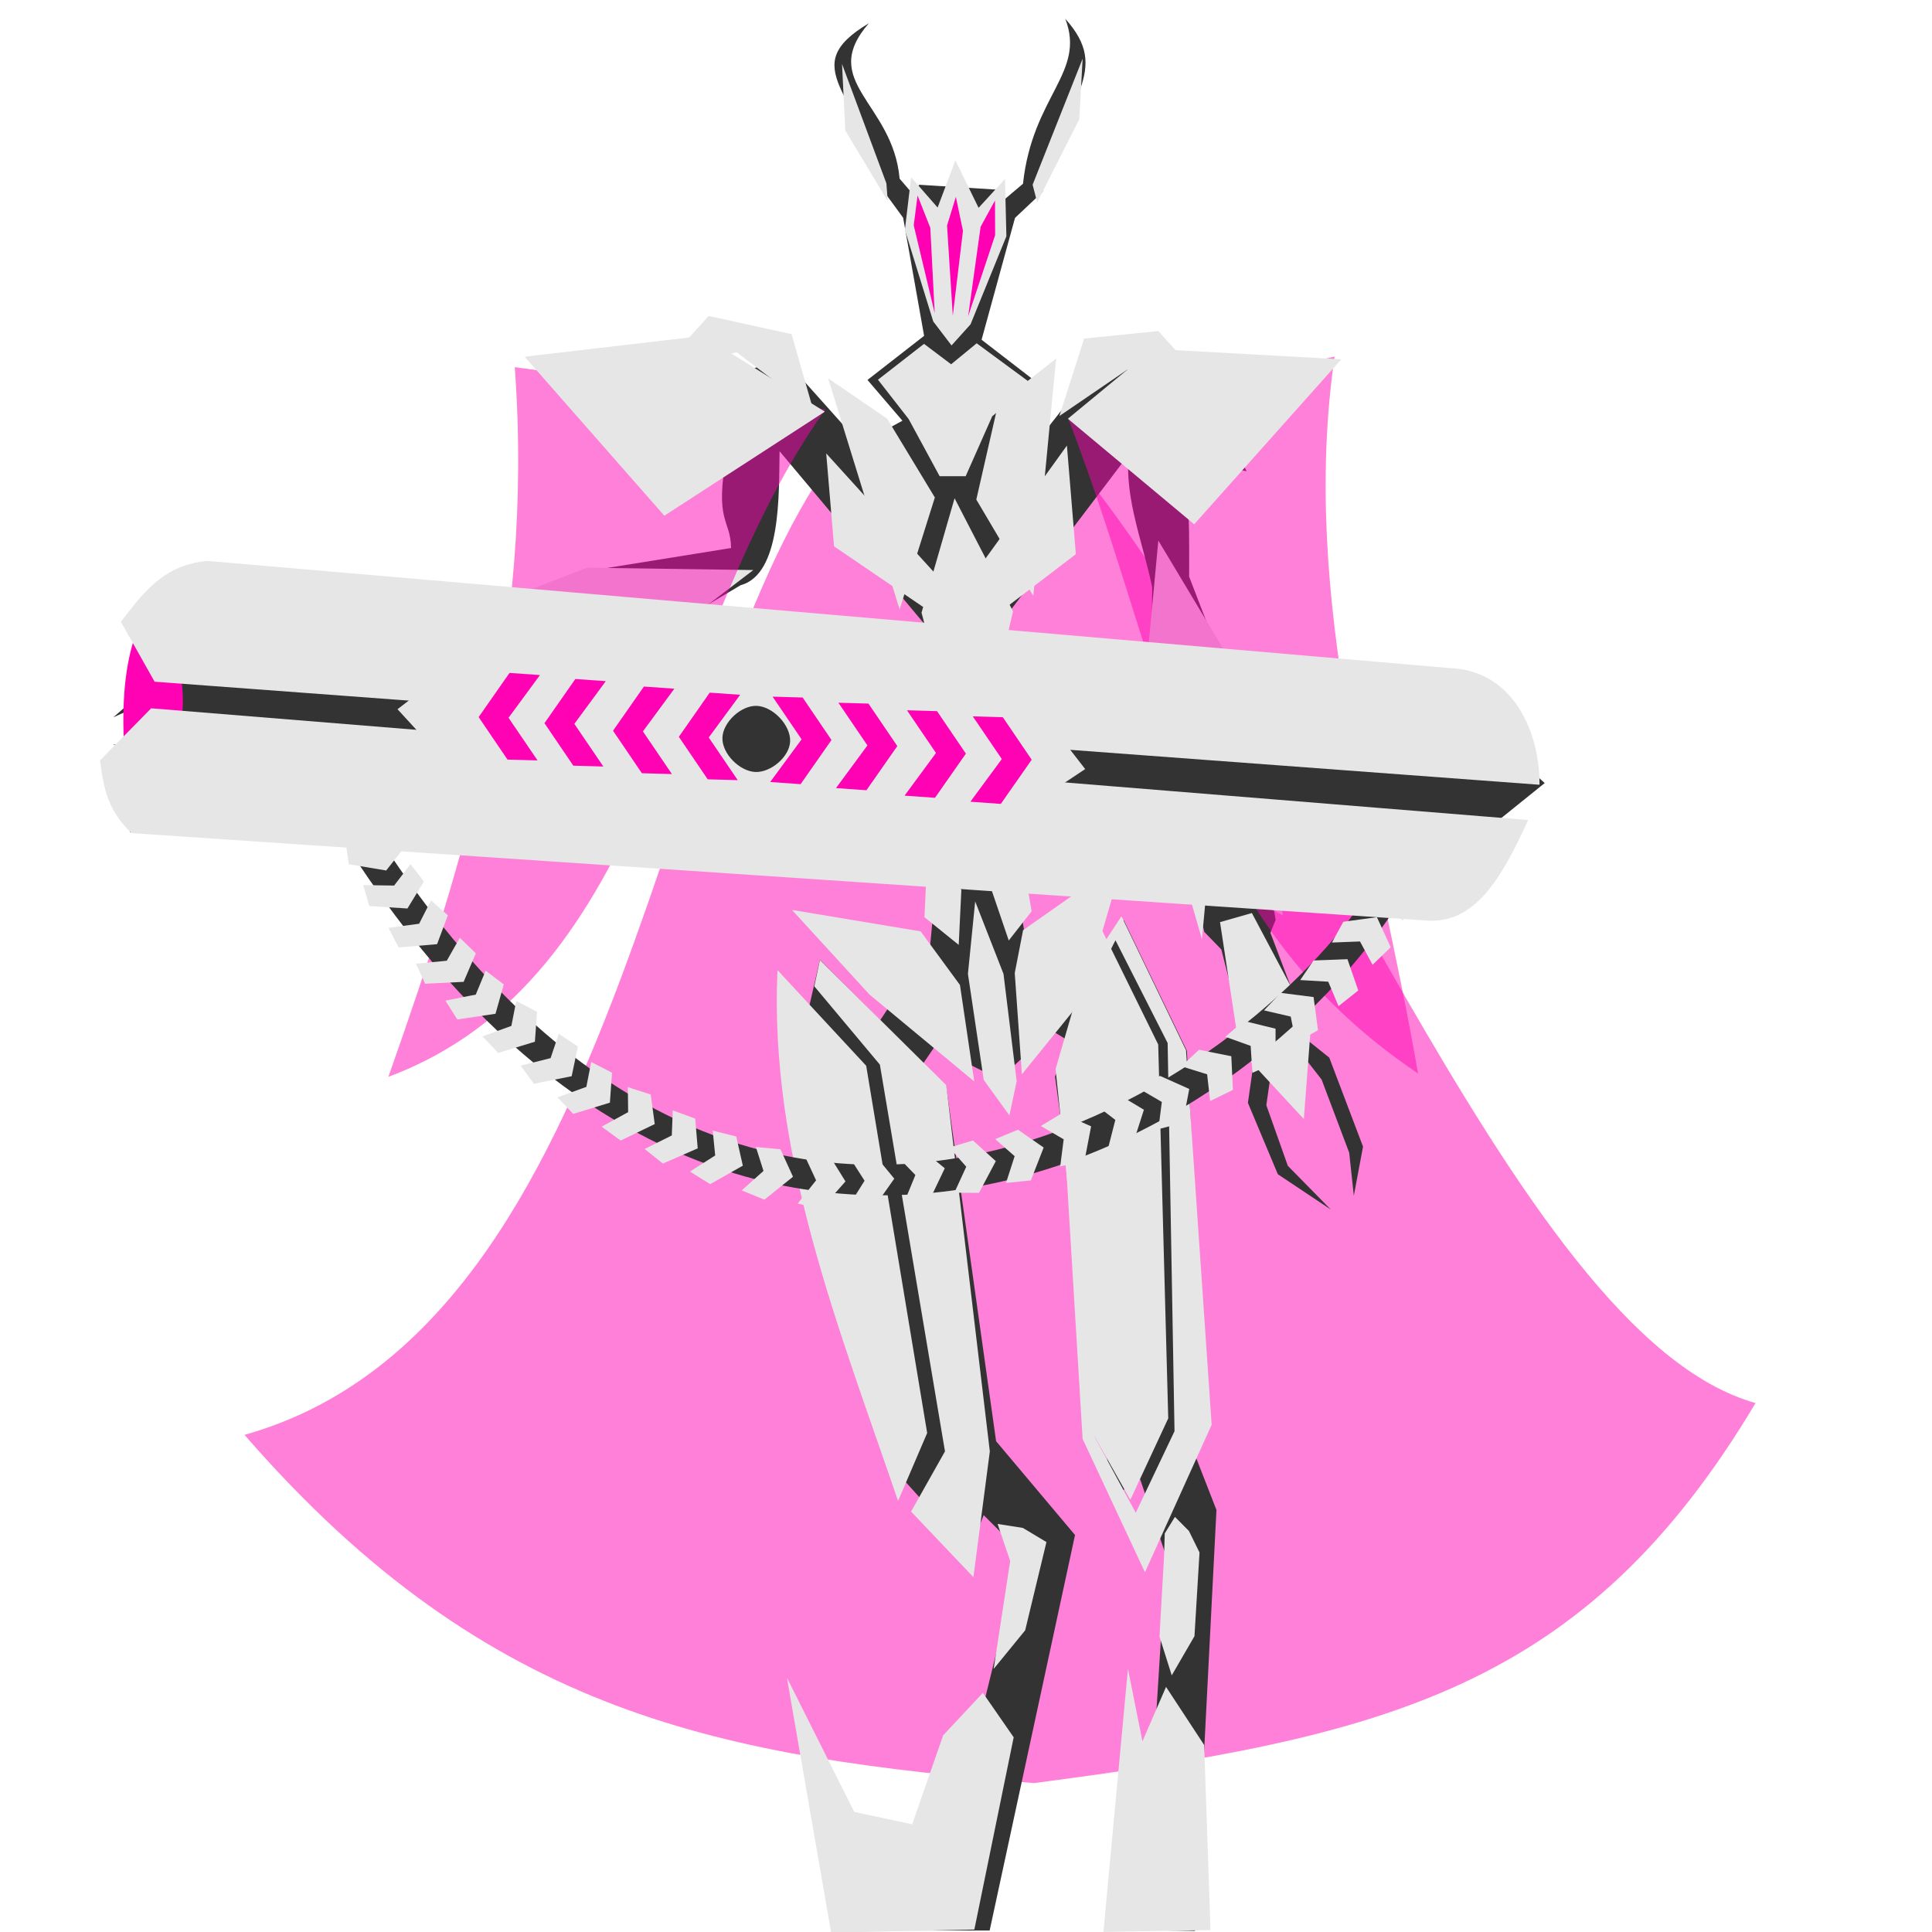<?xml version="1.0" encoding="UTF-8" standalone="no"?>
<!-- Created with Inkscape (http://www.inkscape.org/) -->

<svg
   width="400mm"
   height="400mm"
   viewBox="0 0 400 400"
   version="1.1"
   id="svg1"
   inkscape:version="1.3.2 (091e20e, 2023-11-25)"
   sodipodi:docname="Enemy1Attack.svg"
   xmlns:inkscape="http://www.inkscape.org/namespaces/inkscape"
   xmlns:sodipodi="http://sodipodi.sourceforge.net/DTD/sodipodi-0.dtd"
   xmlns="http://www.w3.org/2000/svg"
   xmlns:svg="http://www.w3.org/2000/svg">
  <sodipodi:namedview
     id="namedview1"
     pagecolor="#505050"
     bordercolor="#eeeeee"
     borderopacity="1"
     inkscape:showpageshadow="0"
     inkscape:pageopacity="0"
     inkscape:pagecheckerboard="0"
     inkscape:deskcolor="#505050"
     inkscape:document-units="mm"
     inkscape:zoom="0.6938264"
     inkscape:cx="740.09868"
     inkscape:cy="1085.2859"
     inkscape:window-width="1512"
     inkscape:window-height="835"
     inkscape:window-x="0"
     inkscape:window-y="38"
     inkscape:window-maximized="0"
     inkscape:current-layer="layer1" />
  <defs
     id="defs1" />
  <g
     inkscape:label="Layer 1"
     inkscape:groupmode="layer"
     id="layer1">
    <path
       style="fill:#ff02b2;fill-opacity:0.5;stroke-width:1"
       d="M 176.166,90.173 C 135.145,138.084 131.51,274.34 50.622,297.071 c 51.019,58.738 99.63,66.661 163.44,72.099 72.436,-9.474 113.929,-19.216 149.409,-78.689 C 312.602,276.274 269.087,145.753 213.836,85.534 Z"
       id="path55"
       sodipodi:nodetypes="cccccc" />
    <path
       id="path12"
       style="fill:#333333;stroke-width:1"
       d="m 220.551,3.882 c 4.316,11.188 -6.788,15.926 -8.752,34.161 l -3.923,3.319 -1.425,-2.097 -16.138,-1.013 -1.338,1.907 -2.721,-3.17 C 184.883,21.236 169.288,16.993 179.889,4.817 164.5,13.991 178.145,18.99 182.762,39.3 l 4.22,5.783 4.344,24.448 -11.722,9.132 7.233,8.442 -8.771,4.77 -16.102,-17.996 -19.18,7.815 -6.156,14.207 13.901,-2.225 c -2.736,14.632 0.734,13.62 0.833,19.785 l -29.003,4.667 -41.423,15.639 -1.75,2.269 -21.115,3.145 -2.2,1.322 -5.15,-1.989 -19.446,3.236 -7.828,6.766 8.169,-3.655 14.588,-3.214 6.461,1.516 -6.638,5.877 7.768,0.907 -5.029,4.784 -13.086,2.474 -12.305,-3.13 11.835,5.794 15.888,-2.083 7.5,-5.935 2.355,0.527 20.357,-5.827 4.896,1.215 41.744,-11.513 25.374,-15.084 c 8.471,-2.27 7.919,-18.858 8.078,-27.749 l 29.832,35.583 5.79,19.989 -4.683,49.277 -21.586,-5.724 13.9,15.016 -2.406,3.647 -12.493,-12.468 -5.342,23.168 21.368,83.02 14.839,16.411 3.042,-7.648 7.725,7.725 -16.593,67.457 -11.904,-0.361 -9.74,11.183 H 204.896 l 17.676,-81.886 -16.342,-19.426 -10.356,-73.578 -4.698,-4.689 2.287,-3.346 13.418,6.68 9.822,-9.059 0.462,-1.379 4.419,2.698 -3.155,7.163 11.871,87.077 5.749,-3.709 5.385,15.921 -4.136,66.057 -4.24,0.229 -3.696,11.035 18.037,0.295 4.458,-87.153 -4.867,-12.477 2.899,-4.874 -4.155,-77.71 -13.059,-27.029 -6.423,14.581 -5.52,-2.76 6.776,-20.244 -15.299,11.655 -7.178,-44.839 4.413,-22.881 24.222,-31.915 c -0.812,9.147 2.975,18.294 4.887,27.441 l -0.263,29.518 11.063,41.866 3.515,3.619 5.211,20.524 1.641,1.769 -1.353,9.468 6.197,14.777 10.964,7.31 -8.898,-9.057 -4.449,-12.553 1.003,-7.018 5.294,6.52 1.737,-9.184 3.409,4.375 5.718,15.159 0.953,8.898 1.907,-10.169 -6.992,-18.432 -4.311,-3.449 -0.23,-2.205 -7.645,-20.19 1.08,-2.655 -7.337,-43.665 -10.566,-27.41 c -0.02,-8.175 0.246,-16.35 -1.443,-24.525 l 13.344,2.695 -8.998,-17.286 -21.548,-5.209 -12.313,15.628 -5.725,-4.294 4.461,-7.76 -10.751,-8.301 6.918,-25.22 5.692,-5.364 c 4.79,-19.743 14.468,-25.052 4.714,-35.869 z"
       sodipodi:nodetypes="ccccccccccccccccccccccccccccccccccccccccccccccccccccccccccccccccccccccccccccccccccccccccccccccccccccccccccccccccccccccccccccc" />
    <path
       style="fill:#e6e6e6;fill-opacity:1;stroke-width:1.072"
       d="m 197.804,33.199 -3.679,9.768 -5.485,-6.269 -1.294,10.89 5.874,18.972 3.785,4.959 3.934,-4.367 7.423,-18.232 -0.289,-11.863 -5.468,5.971 z"
       id="path14"
       sodipodi:nodetypes="ccccccccccc" />
    <path
       style="fill:#ff00b2;fill-opacity:1;stroke-width:1.072"
       d="m 189.971,40.482 -0.793,6.166 4.343,18.203 -0.908,-17.68 z"
       id="path13"
       sodipodi:nodetypes="ccccc" />
    <path
       style="fill:#ff00b2;fill-opacity:1;stroke-width:1.072"
       d="m 197.902,40.756 -1.828,5.945 1.193,18.668 2.105,-17.58 z"
       id="path13-2"
       sodipodi:nodetypes="ccccc" />
    <path
       style="fill:#ff00b2;fill-opacity:1;stroke-width:1.072"
       d="m 206.006,41.5 -2.985,5.465 -2.581,18.53 5.593,-16.811 z"
       id="path13-2-9"
       sodipodi:nodetypes="ccccc" />
    <path
       style="fill:#e6e6e6;fill-opacity:1;stroke-width:1"
       d="m 172.075,400.121 -9.155,-52.786 13.945,27.804 11.986,2.562 6.42,-18.415 8.225,-8.798 6.376,9.201 -8.144,39.802 z"
       id="path24"
       sodipodi:nodetypes="ccccccccc" />
    <path
       style="fill:#e6e6e6;fill-opacity:1;stroke-width:1"
       d="m 236.531,360.527 4.885,-11.272 7.891,12.024 1.315,38.326 -22.169,0.376 5.073,-54.483 z"
       id="path25"
       sodipodi:nodetypes="ccccccc" />
    <path
       style="fill:#e6e6e6;fill-opacity:1;stroke-width:1"
       d="m 198.749,203.928 -8.137,-11.096 -26.631,-4.439 16.028,17.508 21.7,18.001 z"
       id="path30" />
    <path
       style="fill:#e6e6e6;fill-opacity:1;stroke-width:1"
       d="m 211.572,222.422 -1.48,-20.96 1.726,-8.877 20.713,-14.549 -8.384,28.851 z"
       id="path31"
       sodipodi:nodetypes="cccccc" />
    <path
       style="fill:#e6e6e6;fill-opacity:1;stroke-width:1"
       d="m 179.335,220.654 -18.364,-19.799 c -1.758,38.329 12.786,74.186 24.963,109.896 l 6.026,-14.06 z"
       id="path26"
       sodipodi:nodetypes="ccccc" />
    <path
       style="fill:#e6e6e6;fill-opacity:1;stroke-width:1"
       d="m 195.649,300.494 -7.02,12.455 12.907,13.587 3.397,-26.041 -9.021,-75.822 -26.153,-25.894 -1.165,5.423 13.576,16.22 z"
       id="path27"
       sodipodi:nodetypes="ccccccccc" />
    <path
       style="fill:#e6e6e6;fill-opacity:1;stroke-width:1"
       d="m 222.139,219.615 4.541,77.964 8.469,15.619 8.022,-16.88 -1.422,-80.369 -10.798,-21.272 -3.632,6.741 -1.709,-1.73 6.577,-9.983 13.364,27.743 5.309,77.533 -13.809,30.541 -12.908,-27.617 -4.73,-78.119 z"
       id="path29"
       sodipodi:nodetypes="ccccccccccccccc" />
    <path
       style="fill:#e6e6e6;fill-opacity:1;stroke-width:1"
       d="m 239.795,216.253 -12.426,-25.266 -8.82,30.354 7.866,75.714 7.605,13.477 7.852,-16.875 z"
       id="path28"
       sodipodi:nodetypes="ccccccc" />
    <path
       style="fill:#e6e6e6;fill-opacity:1;stroke-width:1"
       d="m 200.4,201.627 3.272,21.949 5.317,7.362 1.5,-7.089 -2.727,-22.221 -5.862,-14.996 z"
       id="path32" />
    <path
       style="fill:#e6e6e6;fill-opacity:1;stroke-width:1"
       d="m 198.492,195.629 0.545,-11.315 -6.544,-18.131 -1.091,23.721 z"
       id="path33" />
    <path
       style="fill:#e6e6e6;fill-opacity:1;stroke-width:1"
       d="m 208.853,194.721 -3.584,-10.518 4.129,-20.202 4.183,24.664 z"
       id="path34"
       sodipodi:nodetypes="ccccc" />
    <path
       style="fill:#e6e6e6;fill-opacity:1;stroke-width:1"
       d="m 194.543,98.595 -6.415,-11.833 -6.354,-8.147 9.534,-7.422 5.61,4.227 5.291,-4.344 11.24,8.274 -8.024,6.845 -5.494,12.4 z"
       id="path38"
       sodipodi:nodetypes="cccccccccc" />
    <path
       style="fill:#e6e6e6;fill-opacity:1;stroke-width:1"
       d="m 200.266,178.161 -5.824,-15.479 1.877,-15.048 -5.526,-20.79 6.842,-23.685 12.105,23.421 -5,21.053 3.66,13.876 -4.98,16.685 z"
       id="path35"
       sodipodi:nodetypes="cccccccccc" />
    <path
       style="fill:#e6e6e6;fill-opacity:1;stroke-width:1"
       d="m 171.059,93.874 27.119,29.901 22.715,-31.523 1.854,22.483 -22.483,17.152 -27.583,-18.775 z"
       id="path47" />
    <path
       style="fill:#e6e6e6;fill-opacity:1;stroke-width:1"
       d="m 186.256,126.173 7.296,-23.175 -9.871,-16.308 -12.231,-8.369 z"
       id="path36" />
    <path
       style="fill:#e6e6e6;fill-opacity:1;stroke-width:1"
       d="m 213.936,123.384 -11.802,-19.956 4.506,-19.741 12.016,-9.442 z"
       id="path37" />
    <path
       style="fill:#e6e6e6;fill-opacity:1;stroke-width:1"
       d="m 78.465,138.757 -17.477,-1.428 -20.489,11.219 20.023,4.141 19.055,-9.241 z"
       id="path41" />
    <path
       style="fill:#e6e6e6;fill-opacity:1;stroke-width:1"
       d="m 252.594,190.917 6.591,-1.883 12.241,23.07 -1.479,19.581 -13.339,-14.393 z"
       id="path42" />
    <path
       style="fill:#e6e6e6;fill-opacity:1;stroke-width:1"
       d="m 75.323,135.382 5.985,2.289 1.407,4.915 -5,6.793 15.671,-0.267 32.791,-8.327 29.789,-22.762 -34.455,-0.486 z"
       id="path43" />
    <path
       style="fill:#e6e6e6;fill-opacity:1;stroke-width:1"
       d="m 248.845,194.434 0.774,-8.252 6.962,-1.547 9.025,4.9 -6.574,-45.578 -19.213,-32.041 -3.61,38.681 z"
       id="path44"
       sodipodi:nodetypes="cccccccc" />
    <path
       style="fill:#ff02b2;fill-opacity:0.5;stroke-width:1"
       d="M 106.574,76.012 C 110.688,131.902 96.333,177.846 80.409,222.945 135.539,202.351 137.867,130.945 170.892,84.769 Z"
       id="path1"
       sodipodi:nodetypes="cccc" />
    <path
       style="fill:#ff02b2;fill-opacity:0.5;stroke-width:1"
       d="m 221.23,86.796 c 21.53,56.096 24.163,102.974 72.359,135.451 -8.489,-49.227 -24.595,-97.762 -17.273,-148.427 z"
       id="path2"
       inkscape:label="path2"
       sodipodi:nodetypes="cccc" />
    <path
       style="fill:#e6e6e6;fill-opacity:1;stroke-width:1"
       d="m 168.415,85.021 -15.884,-12.083 -15.516,3.18 9.709,-10.699 17.164,3.759 z"
       id="path45"
       sodipodi:nodetypes="cccccc" />
    <path
       style="fill:#e6e6e6;fill-opacity:1;stroke-width:1"
       d="M 170.774,85.233 137.543,106.772 108.619,73.848 145.543,69.541 Z"
       id="path39" />
    <path
       style="fill:#e6e6e6;fill-opacity:1;stroke-width:1"
       d="m 221.089,86.696 17.539,-14.462 39.078,2.154 -30.462,34.155 z"
       id="path40" />
    <path
       style="fill:#e6e6e6;fill-opacity:1;stroke-width:1"
       d="m 219.334,86.134 5.123,-16.038 15.37,-1.559 11.806,13.142 -18.266,-5.123 z"
       id="path46"
       sodipodi:nodetypes="cccccc" />
    <path
       style="fill:#e6e6e6;fill-opacity:1;stroke-width:1"
       d="m 183.792,41.623 -0.27,-3.649 -9.19,-24.731 0.676,13.784 z"
       id="path3" />
    <path
       style="fill:#e6e6e6;fill-opacity:1;stroke-width:1"
       d="m 214.739,41.894 -0.946,-3.649 10.356,-26.1 -0.697,12.554 z"
       id="path4"
       sodipodi:nodetypes="ccccc" />
    <path
       style="fill:#e6e6e6;fill-opacity:1;stroke-width:1"
       d="m 206.54,315.519 5.221,0.816 4.894,2.937 -4.405,18.272 -6.526,7.994 3.426,-22.351 z"
       id="path7" />
    <path
       style="fill:#e6e6e6;fill-opacity:1;stroke-width:1"
       d="m 243.261,314.056 2.891,2.911 2.196,4.455 -1.047,17.331 -4.706,8.113 -2.535,-8.043 0.943,-16.54 0.147,-4.808 z"
       id="path8"
       sodipodi:nodetypes="ccccccccc" />
    <g
       id="g8"
       transform="matrix(1,0,0,-1,-51.028,429.834)">
      <path
         id="path48"
         style="fill:#333333;fill-opacity:1;stroke-width:1"
         d="m 370.843,267.71 -23.9,21.516 -264.091,16.508 -3.247,-46.65 42.283,-2.867 c 76.756,-121.43 182.472,-68.729 218.071,-14.35 l 0.558,5.799 5.204,-0.198 z m -37.65,-19.764 0.056,-4.581 C 306.259,203.922 207.54,137.302 130.036,255.534 l -0.09,0.139 z"
         sodipodi:nodetypes="cccccccccccccc"
         inkscape:label="path48" />
      <path
         id="path15"
         style="fill:#e6e6e6;fill-opacity:1;stroke-width:0.846"
         d="m 332.236,224.769 -2.228,6.475 -7.019,-0.265 -2.76,-4.055 5.798,-0.341 2.129,-5.058 z m -8.34,-8.231 -0.906,6.867 -6.818,0.867 -3.439,-3.629 5.524,-1.279 1.083,-5.426 z m -8.772,-6.694 -0.007,7.01 -6.567,1.608 -3.835,-3.283 5.247,-1.883 0.365,-5.579 z m -8.828,-5.659 -0.34,6.969 -6.672,1.336 -3.694,-3.416 5.358,-1.662 0.631,-5.532 z m -10.384,-6.812 1.338,7.003 -6.056,2.705 -4.346,-2.636 4.724,-2.759 -0.716,-5.634 z m -8.051,2.696 -5.589,3.367 -4.602,-2.188 4.275,-3.279 -1.432,-5.59 5.13,0.789 z m -12.274,-10.437 1.343,7.003 -6.054,2.709 -4.347,-2.634 4.721,-2.762 -0.72,-5.634 z m -8.481,2.618 -5.322,3.685 -4.709,-1.949 4.024,-3.526 -1.787,-5.538 5.139,0.515 z m -9.904,-2.817 -4.741,4.274 -4.87,-1.458 3.49,-3.975 -2.469,-5.38 5.106,-0.03 z m -10.568,-1.479 -4.964,4.063 -4.818,-1.643 3.694,-3.815 -2.221,-5.447 5.127,0.172 z m -10.457,-2.15 -4.007,4.869 -4.971,-0.879 2.828,-4.418 -3.2,-5.111 4.984,-0.646 z m -10.104,-0.572 -3.298,5.324 -4.988,-0.354 2.201,-4.744 -3.8,-4.799 4.804,-1.181 z m -10.863,0.967 -2.596,5.692 -5.084,0.467 1.568,-4.953 -4.497,-4.03 4.687,-1.924 z m -10.386,2.296 -1.365,6.034 -4.871,1.221 0.513,-5.147 -5.223,-3.329 4.183,-2.607 z m -9.343,3.582 -0.519,6.159 -4.645,1.703 -0.201,-5.189 -5.619,-2.803 3.775,-3.018 z m -8.896,5.029 -0.834,6.122 -4.736,1.527 0.063,-5.181 -5.481,-3.003 3.932,-2.87 z m -9.286,4.434 0.445,6.198 -4.313,2.22 -1.004,-5.15 -5.973,-2.163 3.251,-3.433 z m -7.913,5.474 1.292,6.143 -3.957,2.645 -1.7,-5.041 -6.199,-1.565 2.741,-3.751 z m -7.614,7.141 0.45,6.198 -4.312,2.223 -1.009,-5.149 -5.975,-2.16 3.249,-3.435 z m -6.441,11.869 -3.755,2.847 -2.045,-4.959 -6.281,-1.253 2.467,-3.892 7.9,1.175 z m -5.784,6.431 -3.319,3.216 -2.702,-4.747 -6.379,-0.626 1.903,-4.131 7.967,0.387 z m -5.795,7.877 -3.486,3.084 -2.463,-4.833 -6.353,-0.86 2.115,-4.049 7.955,0.679 z m -4.957,7.005 -2.772,3.579 -3.4,-4.428 -6.384,0.094 1.233,-4.332 7.912,-0.51 z m -3.674,7.517 -2.246,3.849 -3.969,-4.082 -6.296,0.729 0.623,-4.447 7.748,-1.297 z m 203.835,-21.139 -2.85,6.226 -6.959,-0.949 -2.351,-4.305 5.803,0.227 2.613,-4.826 z m 5.594,9.66 -3.731,5.742 -6.745,-1.959 -1.695,-4.603 5.707,1.075 3.292,-4.39 z"
         sodipodi:nodetypes="cccccccccccccccccccccccccccccccccccccccccccccccccccccccccccccccccccccccccccccccccccccccccccccccccccccccccccccccccccccccccccccccccccccccccccccccccccccccccccccccccccccccccccccccccccccc" />
      <path
         style="fill:#ff02b3;fill-opacity:1;stroke-width:1"
         d="m 82.875,306.247 c 8.595,-19.163 8.834,-27.961 -4.916,-48.835 -1.129,17.224 -4.127,35.087 4.916,48.835 z"
         id="path51"
         sodipodi:nodetypes="ccc" />
      <path
         style="fill:#e6e6e6;fill-opacity:1;stroke-width:0.875"
         d="m 369.766,267.358 c 0.075,10.522 -5.175,23.699 -18.674,24.165 L 93.999,313.701 C 84.478,312.904 80.286,306.414 76.043,301.118 l 6.994,-12.422 z"
         id="path49"
         sodipodi:nodetypes="cccccc" />
      <path
         style="fill:#e6e6e6;fill-opacity:1;stroke-width:1"
         d="M 82.327,283.189 367.418,260.056 C 362.386,249.127 357.013,238.897 347.009,239.206 L 78.236,257.349 c -4.805,4.752 -5.659,8.711 -6.503,15.048 z"
         id="path50"
         sodipodi:nodetypes="cccccc" />
      <path
         style="fill:#e6e6e6;fill-opacity:1;stroke-width:1"
         d="m 152.931,298.123 -19.601,-15.127 14.105,-15.38 107.097,-11.074 21.173,14.062 -13.563,17.482 z"
         id="path52"
         sodipodi:nodetypes="ccccccc" />
      <path
         id="path53"
         style="fill:#ff02b3;fill-opacity:1;stroke-width:1"
         d="m 204.274,285.983 -6.304,0.446 -6.395,-9.144 5.974,-8.799 6.225,-0.178 -6.009,8.836 z m -13.628,1.26 -6.303,0.447 -6.395,-9.145 5.974,-8.799 6.225,-0.178 -6.009,8.836 z m -14.195,1.563 -6.304,0.446 -6.395,-9.145 5.974,-8.798 6.225,-0.178 -6.008,8.836 z m -13.627,1.26 -6.304,0.447 -6.395,-9.144 5.974,-8.799 6.225,-0.178 -6.009,8.837 z" />
      <path
         id="path53-9"
         style="fill:#ff02b3;fill-opacity:1;stroke-width:1"
         d="m 210.482,267.926 6.304,-0.446 6.395,9.144 -5.974,8.799 -6.225,0.178 6.009,-8.836 z m 13.628,-1.26 6.303,-0.447 6.395,9.145 -5.974,8.799 -6.225,0.178 6.009,-8.836 z m 14.195,-1.563 6.304,-0.446 6.395,9.145 -5.974,8.798 -6.225,0.178 6.008,-8.836 z m 13.627,-1.26 6.304,-0.447 6.395,9.144 -5.974,8.799 -6.225,0.178 6.009,-8.837 z" />
      <path
         style="fill:#333333;fill-opacity:1;stroke-width:1"
         d="m 207.683,283.692 c -3.231,0.107 -7.001,-3.39 -7.085,-6.621 -0.085,-3.271 3.545,-6.925 6.814,-7.065 3.184,-0.136 7.041,3.106 7.201,6.288 0.169,3.375 -3.553,7.286 -6.93,7.398 z"
         id="path54"
         sodipodi:nodetypes="sssss" />
    </g>
  </g>
</svg>
